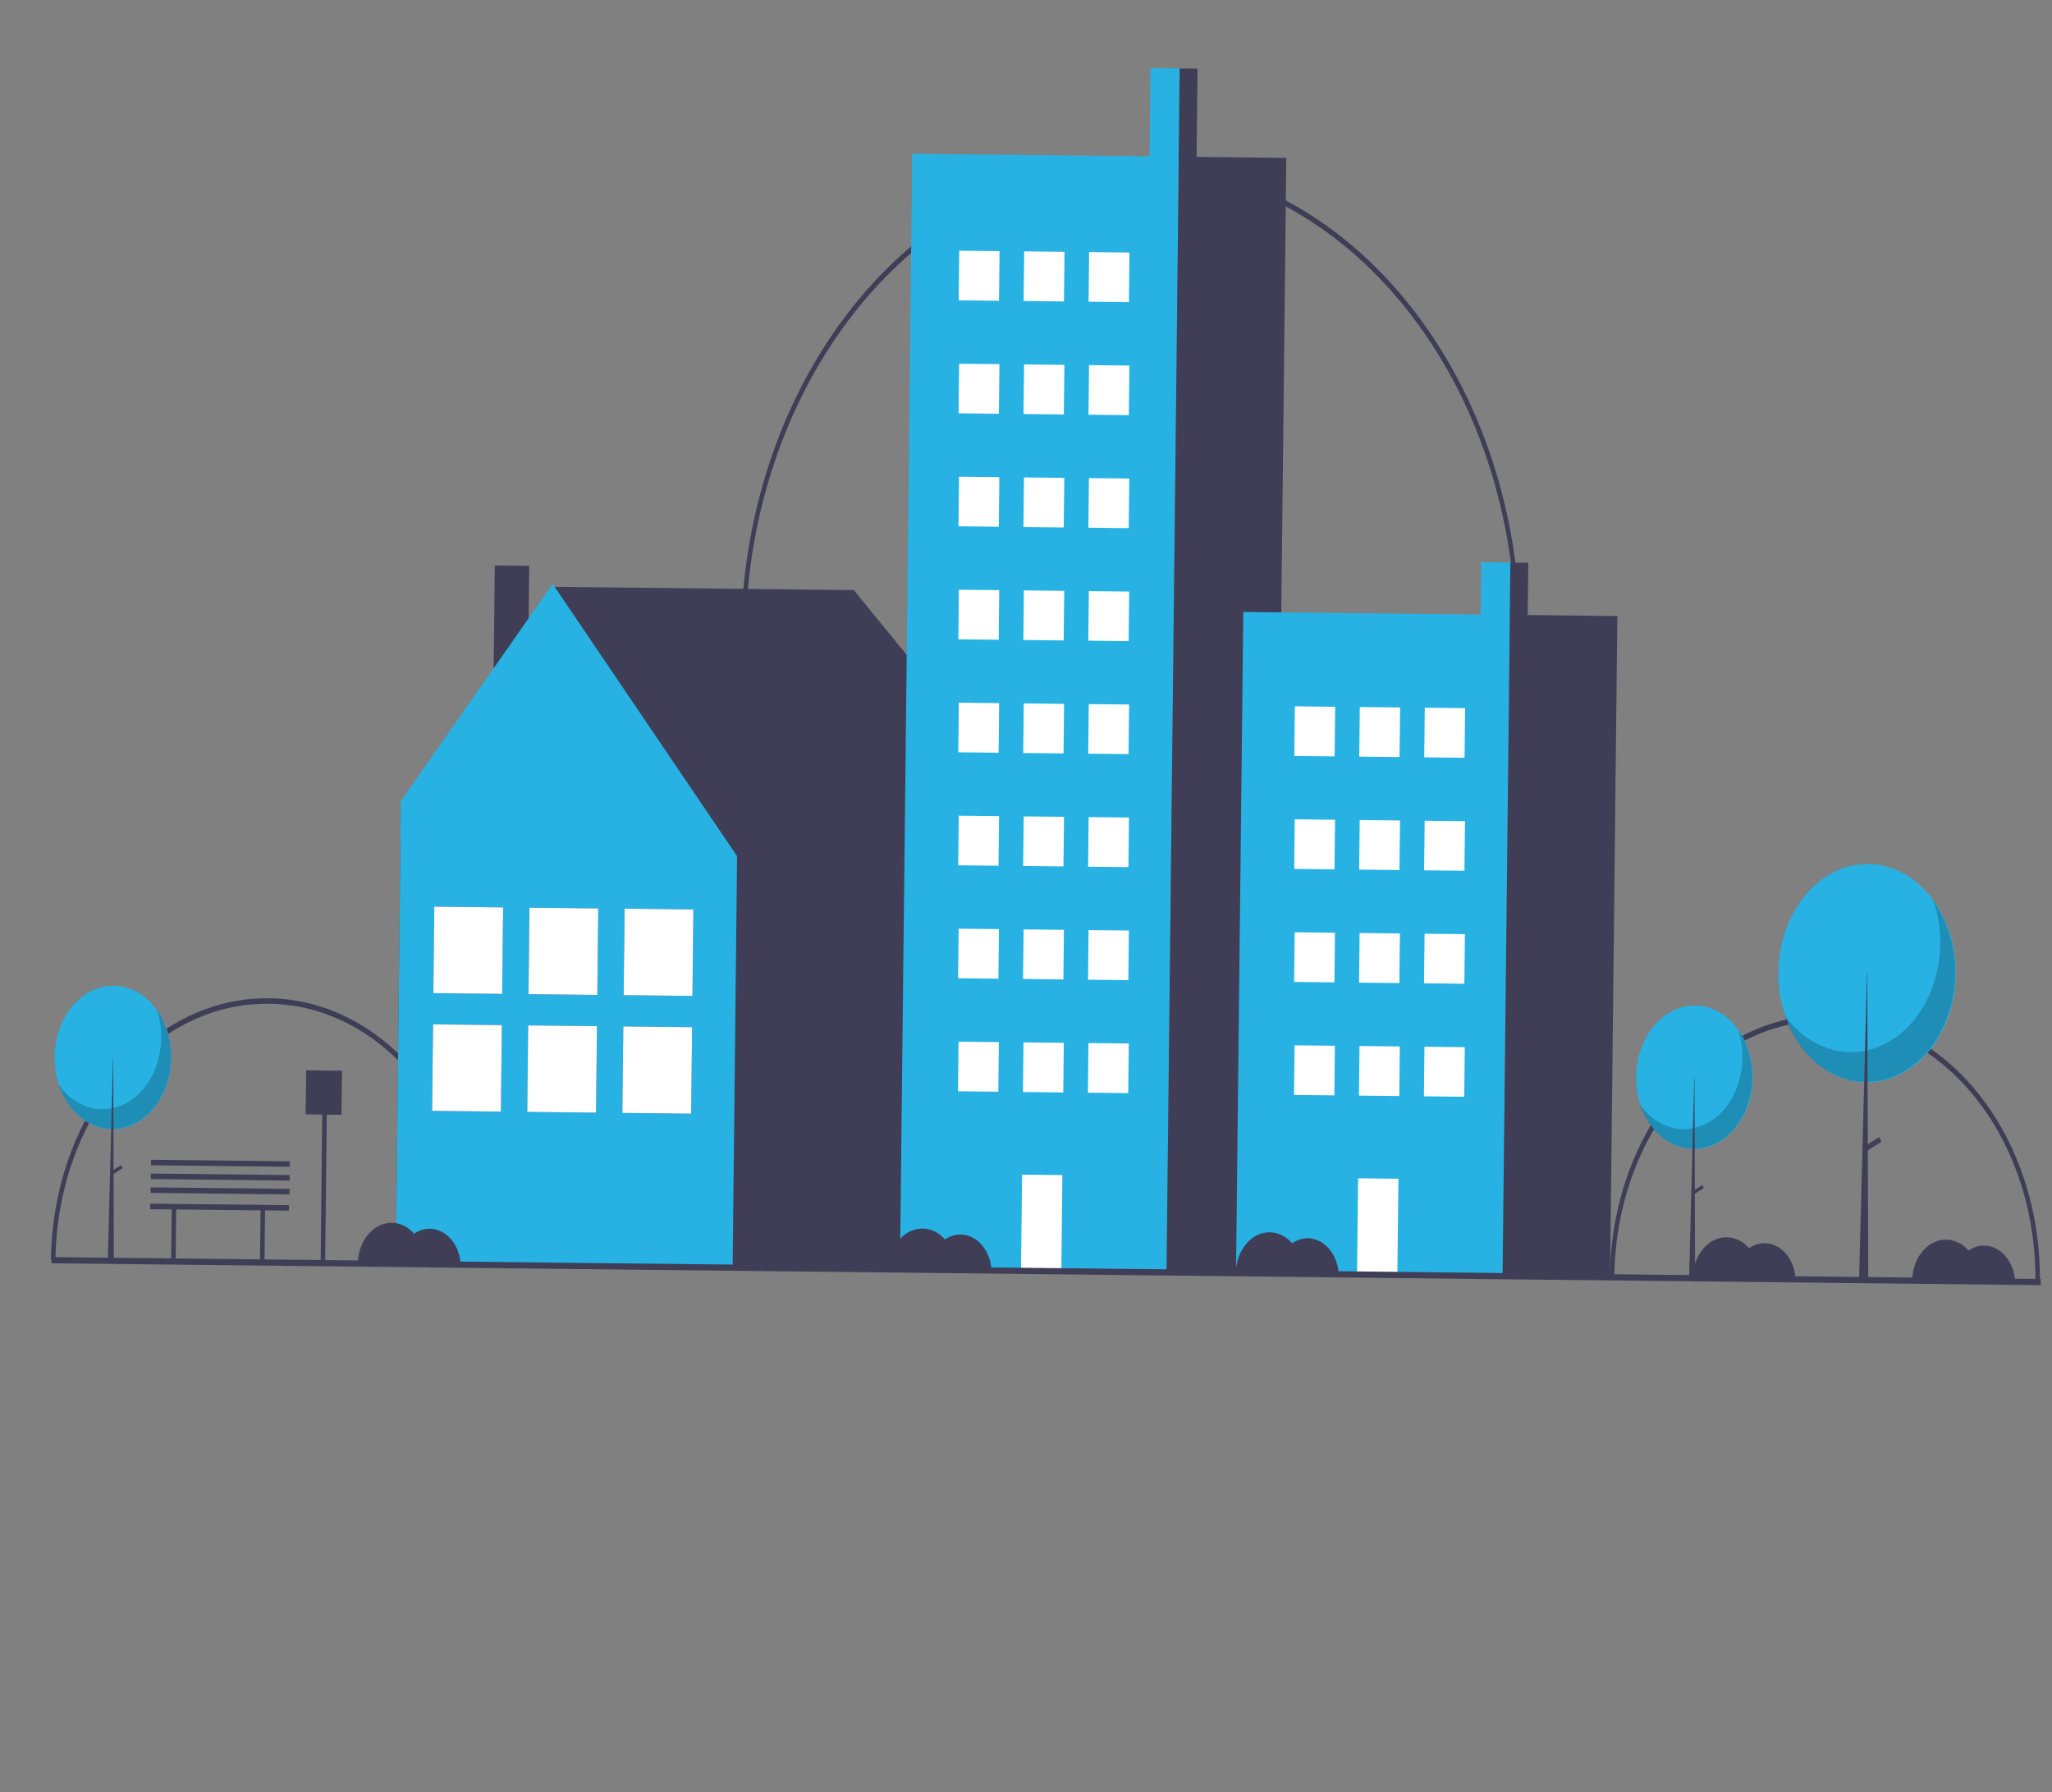 <?xml version="1.0" encoding="utf-8"?>
<!-- Generator: Adobe Illustrator 26.0.1, SVG Export Plug-In . SVG Version: 6.00 Build 0)  -->
<svg version="1.1" id="Layer_1" xmlns="http://www.w3.org/2000/svg" xmlns:xlink="http://www.w3.org/1999/xlink" x="0px" y="0px"
	 viewBox="0 0 710 620" style="enable-background:new 0 0 710 620;" xml:space="preserve">
<rect x="0" y="0" width="710" height="620" fill="#808080" stroke="none"/>
<style type="text/css">
	.st0{fill:#403E56;}
	.st1{fill:#27B2E3;}
	.st2{fill:#FFFFFF;}
	.st3{opacity:0.2;fill:#010101;enable-background:new    ;}
</style>
<g>
	<path class="st0" d="M166.43,437.68l-1.55-0.02c0.54-49.49-31.64-89.96-71.88-90.39c-40.23-0.44-73.28,39.33-73.82,88.81
		l-1.55-0.02c0.55-50.54,34.3-91.15,75.39-90.7S166.97,387.15,166.43,437.68z"/>
	<path class="st0" d="M705.8,443.53l-1.55-0.02c0.54-49.49-31.64-89.96-71.88-90.39c-40.23-0.44-73.28,39.33-73.82,88.81l-1.55-0.02
		c0.55-50.54,34.3-91.15,75.39-90.7S706.35,392.99,705.8,443.53z"/>
	<path class="st0" d="M526.05,223.27l-1.55-0.02c0.98-90.4-58.02-164.6-131.52-165.4c-73.5-0.8-134.09,72.1-135.07,162.51
		l-1.55-0.02c0.99-91.46,62.29-165.2,136.64-164.4C467.36,56.75,527.04,131.81,526.05,223.27z"/>
	<polygon class="st0" points="138.6,279.5 192.03,203.03 295.42,204.15 357.79,280.54 356.5,281.53 356.96,281.54 355.25,438.99 
		136.97,436.63 138.68,279.17 	"/>
	
		<rect x="151.46" y="215.07" transform="matrix(0.011 -1 1 0.011 -46.095 395.472)" class="st0" width="50.76" height="11.92"/>
	<polygon class="st1" points="191.22,202.01 255.03,296.2 253.5,437.89 136.97,436.63 138.7,277.15 	"/>
	
		<rect x="212.83" y="317.53" transform="matrix(0.011 -1 1 0.011 -104.083 553.634)" class="st0" width="29.93" height="23.8"/>
	
		<rect x="212.38" y="358.25" transform="matrix(0.011 -1 1 0.011 -145.242 593.476)" class="st0" width="29.93" height="23.8"/>
	
		<rect x="212.83" y="317.53" transform="matrix(0.011 -1 1 0.011 -104.083 553.634)" class="st2" width="29.93" height="23.8"/>
	
		<rect x="212.38" y="358.25" transform="matrix(0.011 -1 1 0.011 -145.242 593.476)" class="st2" width="29.93" height="23.8"/>
	
		<rect x="179.91" y="317.17" transform="matrix(0.011 -1 1 0.011 -136.282 520.371)" class="st0" width="29.93" height="23.8"/>
	
		<rect x="179.47" y="357.89" transform="matrix(0.011 -1 1 0.011 -177.44 560.213)" class="st0" width="29.93" height="23.8"/>
	
		<rect x="179.91" y="317.17" transform="matrix(0.011 -1 1 0.011 -136.282 520.371)" class="st2" width="29.93" height="23.8"/>
	
		<rect x="179.47" y="357.89" transform="matrix(0.011 -1 1 0.011 -177.44 560.213)" class="st2" width="29.93" height="23.8"/>
	
		<rect x="147" y="316.81" transform="matrix(0.011 -1 1 0.011 -168.481 487.109)" class="st0" width="29.93" height="23.8"/>
	
		<rect x="146.56" y="357.54" transform="matrix(0.011 -1 1 0.011 -209.639 526.951)" class="st0" width="29.93" height="23.8"/>
	
		<rect x="147" y="316.81" transform="matrix(0.011 -1 1 0.011 -168.481 487.109)" class="st2" width="29.93" height="23.8"/>
	
		<rect x="146.56" y="357.54" transform="matrix(0.011 -1 1 0.011 -209.639 526.951)" class="st2" width="29.93" height="23.8"/>
	
		<rect x="386.57" y="34.91" transform="matrix(0.011 -1 1 0.011 358.553 443.119)" class="st1" width="33.36" height="10.85"/>
	
		<rect x="166.51" y="200.62" transform="matrix(0.011 -1 1 0.011 108.938 603.582)" class="st1" width="386.07" height="92.23"/>
	
		<rect x="231.22" y="228.83" transform="matrix(0.011 -1 1 0.011 172.246 668.982)" class="st0" width="386.07" height="37.2"/>
	
		<rect x="330.13" y="88.43" transform="matrix(0.011 -1 1 0.011 239.646 433.058)" class="st2" width="17.16" height="13.95"/>
	
		<rect x="352.61" y="88.67" transform="matrix(0.011 -1 1 0.011 261.633 455.771)" class="st2" width="17.16" height="13.95"/>
	
		<rect x="375.08" y="88.91" transform="matrix(0.011 -1 1 0.011 283.62 478.485)" class="st2" width="17.16" height="13.95"/>
	
		<rect x="330.1" y="127.51" transform="matrix(0.011 -1 1 0.011 200.527 471.684)" class="st2" width="17.16" height="13.95"/>
	
		<rect x="352.57" y="127.75" transform="matrix(0.011 -1 1 0.011 222.514 494.398)" class="st2" width="17.16" height="13.95"/>
	
		<rect x="375.04" y="128" transform="matrix(0.011 -1 1 0.011 244.501 517.111)" class="st2" width="17.16" height="13.95"/>
	
		<rect x="330.06" y="166.6" transform="matrix(0.011 -1 1 0.011 161.407 510.311)" class="st2" width="17.16" height="13.95"/>
	
		<rect x="352.53" y="166.84" transform="matrix(0.011 -1 1 0.011 183.395 533.024)" class="st2" width="17.16" height="13.95"/>
	
		<rect x="375.01" y="167.08" transform="matrix(0.011 -1 1 0.011 205.382 555.738)" class="st2" width="17.16" height="13.95"/>
	
		<rect x="330.02" y="205.68" transform="matrix(0.011 -1 1 0.011 122.288 548.938)" class="st2" width="17.16" height="13.95"/>
	
		<rect x="352.5" y="205.93" transform="matrix(0.011 -1 1 0.011 144.275 571.651)" class="st2" width="17.16" height="13.95"/>
	
		<rect x="374.97" y="206.17" transform="matrix(0.011 -1 1 0.011 166.262 594.365)" class="st2" width="17.16" height="13.95"/>
	
		<rect x="329.99" y="244.77" transform="matrix(0.011 -1 1 0.011 83.169 587.564)" class="st2" width="17.16" height="13.95"/>
	
		<rect x="352.46" y="245.01" transform="matrix(0.011 -1 1 0.011 105.156 610.278)" class="st2" width="17.16" height="13.95"/>
	
		<rect x="374.94" y="245.26" transform="matrix(0.011 -1 1 0.011 127.143 632.991)" class="st2" width="17.16" height="13.95"/>
	
		<rect x="329.95" y="283.86" transform="matrix(0.011 -1 1 0.011 44.05 626.191)" class="st2" width="17.16" height="13.95"/>
	
		<rect x="352.43" y="284.1" transform="matrix(0.011 -1 1 0.011 66.037 648.904)" class="st2" width="17.16" height="13.95"/>
	
		<rect x="374.9" y="284.34" transform="matrix(0.011 -1 1 0.011 88.024 671.618)" class="st2" width="17.16" height="13.95"/>
	
		<rect x="329.92" y="322.94" transform="matrix(0.011 -1 1 0.011 4.93 664.817)" class="st2" width="17.16" height="13.95"/>
	
		<rect x="352.39" y="323.19" transform="matrix(0.011 -1 1 0.011 26.918 687.531)" class="st2" width="17.16" height="13.95"/>
	
		<rect x="374.86" y="323.43" transform="matrix(0.011 -1 1 0.011 48.905 710.245)" class="st2" width="17.16" height="13.95"/>
	
		<rect x="329.88" y="362.03" transform="matrix(0.011 -1 1 0.011 -34.189 703.444)" class="st2" width="17.16" height="13.95"/>
	
		<rect x="352.35" y="362.27" transform="matrix(0.011 -1 1 0.011 -12.202 726.158)" class="st2" width="17.16" height="13.95"/>
	
		<rect x="344.15" y="415.65" transform="matrix(0.011 -1 1 0.011 -66.151 778.381)" class="st2" width="32.41" height="13.95"/>
	
		<rect x="374.83" y="362.51" transform="matrix(0.011 -1 1 0.011 9.785 748.871)" class="st2" width="17.16" height="13.95"/>
	
		<rect x="394.8" y="36.84" transform="matrix(0.011 -1 1 0.011 366.616 450.485)" class="st0" width="32.41" height="6.2"/>
	
		<rect x="507.84" y="199.04" transform="matrix(0.011 -1 1 0.011 307.666 719.952)" class="st1" width="19.77" height="10.85"/>
	
		<rect x="360.53" y="280.5" transform="matrix(0.011 -1 1 0.011 143.203 797.987)" class="st1" width="228.82" height="92.23"/>
	
		<rect x="425.24" y="308.71" transform="matrix(0.011 -1 1 0.011 206.511 863.386)" class="st0" width="228.82" height="37.2"/>
	
		<rect x="446.23" y="246.03" transform="matrix(0.011 -1 1 0.011 196.895 705.048)" class="st2" width="17.16" height="13.95"/>
	
		<rect x="468.71" y="246.27" transform="matrix(0.011 -1 1 0.011 218.883 727.762)" class="st2" width="17.16" height="13.95"/>
	
		<rect x="491.18" y="246.52" transform="matrix(0.011 -1 1 0.011 240.87 750.476)" class="st2" width="17.16" height="13.95"/>
	
		<rect x="446.2" y="285.11" transform="matrix(0.011 -1 1 0.011 157.776 743.675)" class="st2" width="17.16" height="13.95"/>
	
		<rect x="468.67" y="285.36" transform="matrix(0.011 -1 1 0.011 179.763 766.389)" class="st2" width="17.16" height="13.95"/>
	
		<rect x="491.14" y="285.6" transform="matrix(0.011 -1 1 0.011 201.75 789.102)" class="st2" width="17.16" height="13.95"/>
	
		<rect x="446.16" y="324.2" transform="matrix(0.011 -1 1 0.011 118.657 782.302)" class="st2" width="17.16" height="13.95"/>
	
		<rect x="468.63" y="324.44" transform="matrix(0.011 -1 1 0.011 140.644 805.015)" class="st2" width="17.16" height="13.95"/>
	
		<rect x="491.11" y="324.69" transform="matrix(0.011 -1 1 0.011 162.631 827.729)" class="st2" width="17.16" height="13.95"/>
	
		<rect x="446.12" y="363.29" transform="matrix(0.011 -1 1 0.011 79.538 820.928)" class="st2" width="17.16" height="13.95"/>
	
		<rect x="468.6" y="363.53" transform="matrix(0.011 -1 1 0.011 101.525 843.642)" class="st2" width="17.16" height="13.95"/>
	
		<rect x="460.39" y="416.91" transform="matrix(0.011 -1 1 0.011 47.576 895.865)" class="st2" width="32.41" height="13.95"/>
	
		<rect x="491.07" y="363.77" transform="matrix(0.011 -1 1 0.011 123.512 866.356)" class="st2" width="17.16" height="13.95"/>
	
		<rect x="515.88" y="201.17" transform="matrix(0.011 -1 1 0.011 315.533 727.508)" class="st0" width="19.21" height="6.2"/>
	
		<rect x="360.84" y="95.61" transform="matrix(0.011 -1 1 0.011 -81.706 796.843)" class="st0" width="2.14" height="688.21"/>
	
		<ellipse transform="matrix(0.011 -1 1 0.011 207.168 954.781)" class="st1" cx="586.17" cy="372.68" rx="24.82" ry="20.18"/>
	<path class="st3" d="M601.37,356.26c4.24,12.65-0.67,27.19-10.98,32.47c-8.02,4.11-17.25,1.46-22.93-6.56
		c4.24,12.65,16.04,18.63,26.35,13.36c10.31-5.28,15.22-19.81,10.98-32.47C603.95,360.58,602.8,358.28,601.37,356.26L601.37,356.26z
		"/>
	<polygon class="st0" points="586.23,372.68 586.29,372.68 586.52,443.07 584.41,443.04 	"/>
	<polygon class="st0" points="589.04,409.96 589.49,411.05 586.13,413.18 585.68,412.08 	"/>
	
		<ellipse transform="matrix(0.011 -1 1 0.011 302.246 978.895)" class="st1" cx="645.9" cy="336.68" rx="37.75" ry="30.69"/>
	<path class="st3" d="M669,311.71c6.46,19.24-1.02,41.35-16.69,49.37c-12.19,6.24-26.23,2.23-34.88-9.98
		c6.45,19.24,24.39,28.34,40.07,20.31c15.67-8.03,23.15-30.13,16.69-49.37C672.93,318.28,671.18,314.79,669,311.71z"/>
	<polygon class="st0" points="645.99,336.68 646.07,336.68 646.43,443.71 643.22,443.68 	"/>
	<polygon class="st0" points="650.25,393.37 650.94,395.03 645.83,398.26 645.15,396.6 	"/>
	
		<ellipse transform="matrix(0.011 -1 1 0.011 -327.142 400.889)" class="st1" cx="39.06" cy="365.8" rx="24.82" ry="20.18"/>
	<path class="st3" d="M54.25,349.38c4.24,12.65-0.67,27.19-10.98,32.47c-8.02,4.11-17.25,1.46-22.93-6.56
		c4.24,12.65,16.04,18.63,26.35,13.36s15.22-19.81,10.98-32.47C56.83,353.7,55.68,351.4,54.25,349.38L54.25,349.38z"/>
	<polygon class="st0" points="39.11,365.8 39.17,365.8 39.4,436.18 37.3,436.16 	"/>
	<polygon class="st0" points="41.92,403.08 42.37,404.17 39.01,406.3 38.56,405.2 	"/>
	<polygon class="st0" points="100,416.95 51.95,416.42 51.93,418.33 59.42,418.41 59.22,436.52 60.77,436.54 60.97,418.43 
		90.16,418.75 89.96,436.86 91.51,436.87 91.71,418.76 99.98,418.85 	"/>
	<path class="st0" d="M148.74,425.1c-1.9-0.02-3.77,0.57-5.42,1.72c-4.7-5.34-12.05-4.97-16.41,0.84c-1.96,2.61-3.07,6.02-3.1,9.56
		l35.61,0.39C159.09,430.63,154.42,425.16,148.74,425.1z"/>
	<path class="st0" d="M332.4,427.09c-1.9-0.02-3.77,0.57-5.42,1.72c-4.7-5.34-12.05-4.97-16.41,0.84c-1.96,2.61-3.07,6.02-3.1,9.56
		l35.61,0.39C342.75,432.62,338.09,427.15,332.4,427.09z"/>
	<path class="st0" d="M452.52,428.39c-1.9-0.02-3.77,0.57-5.42,1.72c-4.7-5.34-12.05-4.97-16.41,0.84c-1.96,2.61-3.07,6.02-3.1,9.56
		l35.61,0.39C462.87,433.92,458.21,428.46,452.52,428.39z"/>
	<path class="st0" d="M610.62,430.1c-1.9-0.02-3.77,0.57-5.42,1.72c-4.7-5.34-12.05-4.97-16.41,0.84c-1.96,2.61-3.07,6.02-3.1,9.56
		l35.61,0.39C620.97,435.63,616.31,430.17,610.62,430.1z"/>
	<path class="st0" d="M686.56,430.93c-1.9-0.02-3.77,0.57-5.42,1.72c-4.7-5.34-12.05-4.97-16.41,0.84c-1.96,2.61-3.07,6.02-3.1,9.56
		l35.61,0.39C696.91,436.45,692.25,430.99,686.56,430.93z"/>
	<polygon class="st0" points="118.33,370.43 105.93,370.3 105.76,385.55 111.51,385.61 110.95,437 112.5,437.02 113.06,385.63 
		118.16,385.68 	"/>
	
		<rect x="75.16" y="387.91" transform="matrix(0.011 -1 1 0.011 -336.618 483.587)" class="st0" width="1.91" height="48.05"/>
	
		<rect x="75.22" y="383.14" transform="matrix(0.011 -1 1 0.011 -331.801 478.924)" class="st0" width="1.91" height="48.05"/>
	
		<rect x="75.27" y="378.38" transform="matrix(0.011 -1 1 0.011 -326.984 474.261)" class="st0" width="1.91" height="48.05"/>
</g>
</svg>
